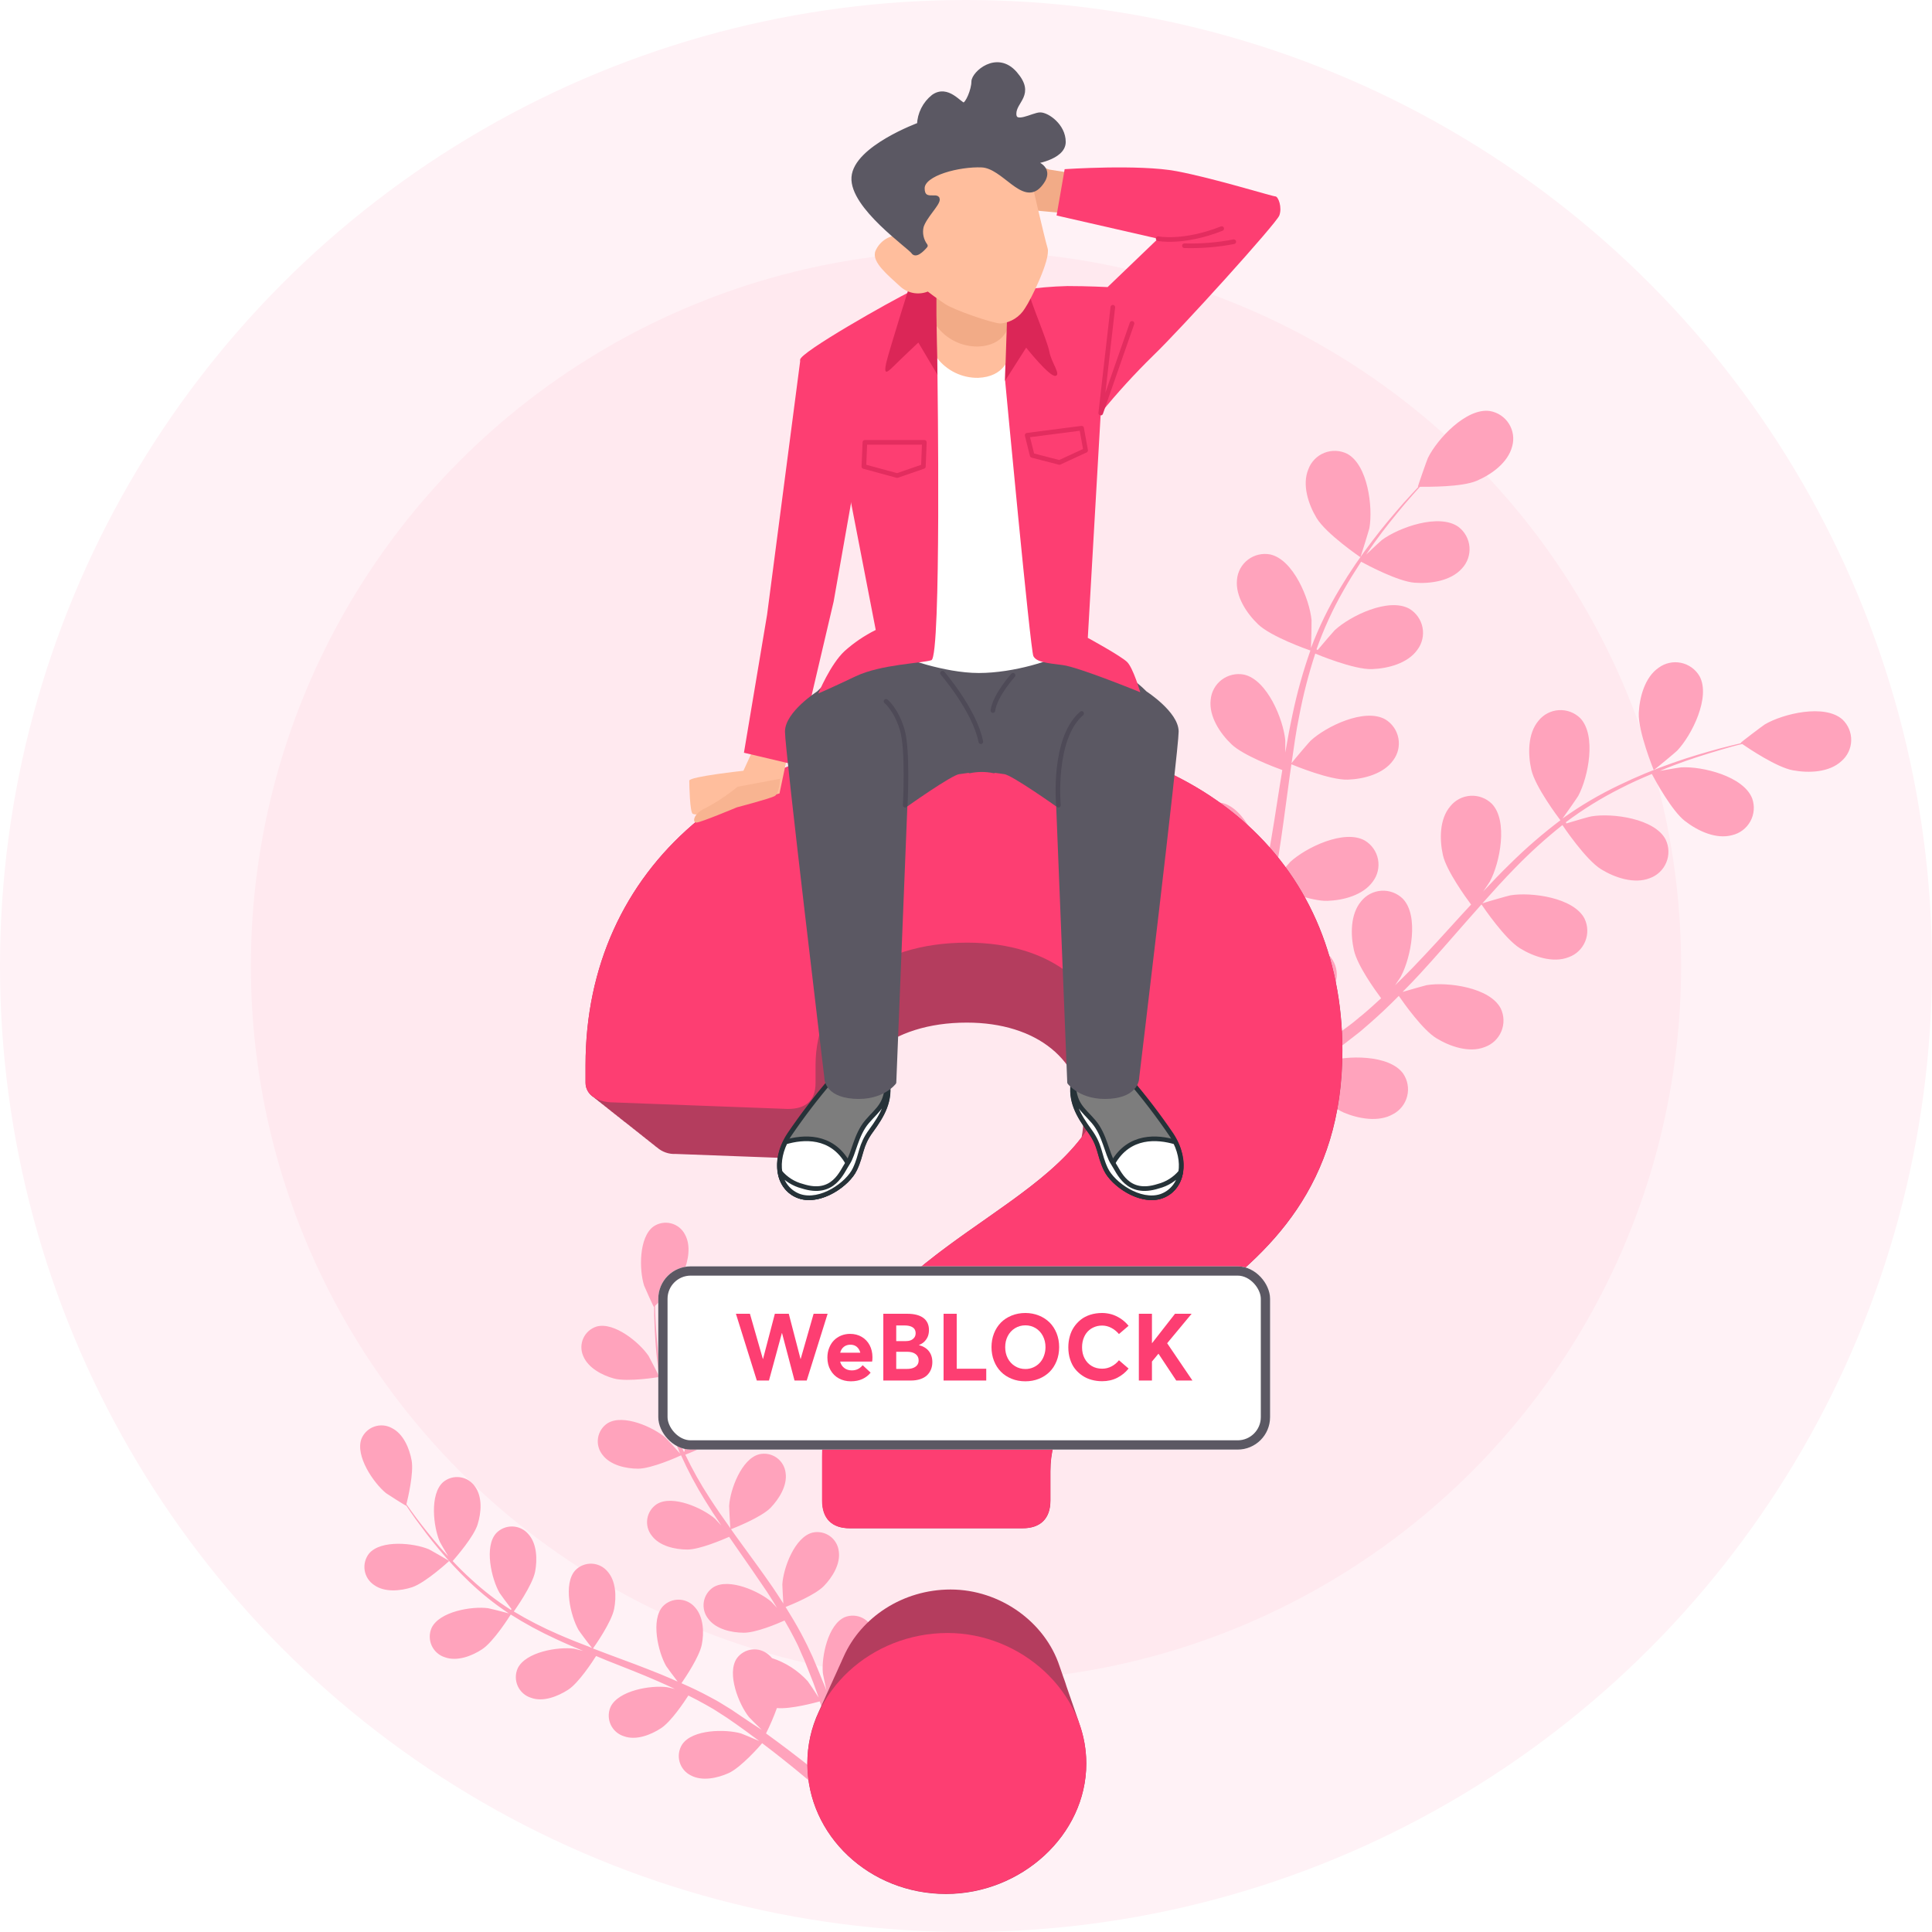 <svg width="417" height="417" viewBox="0 0 417 417" fill="none" xmlns="http://www.w3.org/2000/svg">
<circle cx="208.5" cy="208.5" r="208.5" fill="#FFF2F6"/>
<circle cx="208.5" cy="208.5" r="154.352" fill="#FFE9EF"/>
<path d="M88.953 342.586C91.841 341.624 96.962 336.917 96.962 336.907C96.962 336.897 92.842 334.51 92.563 334.395C89.319 333.028 82.244 332.296 79.674 335.29C79.267 335.799 78.972 336.388 78.806 337.018C78.64 337.648 78.608 338.306 78.711 338.95C78.814 339.593 79.051 340.208 79.406 340.755C79.761 341.301 80.226 341.768 80.771 342.124C83.043 343.742 86.451 343.395 88.953 342.586Z" fill="#FFA3BC"/>
<path d="M142.292 297.208C142.359 297.208 140.174 292.944 140.001 292.684C138.076 289.796 132.55 285.243 128.758 286.321C128.132 286.518 127.555 286.844 127.064 287.278C126.573 287.712 126.178 288.244 125.906 288.841C125.634 289.437 125.49 290.084 125.484 290.739C125.477 291.395 125.609 292.044 125.87 292.646C126.9 295.225 129.932 296.823 132.473 297.526C135.457 298.354 142.282 297.218 142.292 297.208Z" fill="#FFA3BC"/>
<path d="M104.057 355.976C106.54 354.35 109.967 348.911 110.237 348.478C113.344 350.444 116.579 352.2 119.921 353.733C121.846 354.638 123.848 355.495 125.851 356.323C124.888 356.073 124.012 355.871 123.925 355.851C120.431 355.389 113.414 356.554 111.729 360.116C111.465 360.717 111.331 361.368 111.335 362.025C111.34 362.682 111.483 363.331 111.756 363.929C112.029 364.527 112.424 365.06 112.917 365.495C113.41 365.929 113.989 366.254 114.617 366.45C117.235 367.412 120.393 366.151 122.635 364.707C124.878 363.263 127.882 358.652 128.661 357.43L130.972 358.393C134.678 359.865 138.374 361.28 141.965 362.859C143.226 363.398 144.448 363.985 145.681 364.553C144.814 364.342 144.092 364.168 143.977 364.159C140.482 363.697 133.475 364.861 131.78 368.423C131.516 369.024 131.382 369.674 131.387 370.33C131.392 370.987 131.535 371.635 131.808 372.232C132.081 372.829 132.476 373.362 132.969 373.795C133.462 374.229 134.041 374.553 134.668 374.748C137.296 375.71 140.492 374.449 142.687 373.005C144.882 371.561 147.635 367.403 148.578 365.959C149.81 366.584 151.052 367.21 152.226 367.884C153.016 368.356 153.815 368.75 154.585 369.27L156.876 370.743C158.291 371.706 159.764 372.745 161.131 373.746C162.093 374.439 162.979 375.113 163.884 375.787C162.632 375.238 160.158 374.199 159.937 374.141C156.558 373.178 149.444 373.246 147.24 376.509C146.887 377.061 146.654 377.682 146.557 378.33C146.46 378.979 146.501 379.64 146.678 380.272C146.854 380.903 147.161 381.49 147.58 381.995C147.999 382.499 148.519 382.91 149.107 383.199C151.553 384.518 154.883 383.787 157.299 382.689C159.927 381.486 164.038 376.836 164.5 376.249C165.992 377.375 167.436 378.482 168.774 379.551C172.682 382.641 175.936 385.423 178.4 387.598L180.325 385.847C177.745 383.671 174.299 380.841 170.15 377.703C168.639 376.557 167.003 375.354 165.337 374.141C166.226 372.362 167.01 370.534 167.686 368.664C170.641 368.962 176.205 367.432 176.927 367.229C177.553 368.991 178.14 370.714 178.67 372.341C180.19 376.99 181.355 381.005 182.212 384.191L184.368 382.266C183.473 379.291 182.318 375.662 180.884 371.571C180.258 369.78 179.555 367.884 178.804 365.94C179.469 365.564 184.821 362.445 186.505 360.096C188.036 357.959 189.393 354.812 188.565 352.145C188.391 351.515 188.085 350.927 187.67 350.422C187.254 349.917 186.737 349.504 186.152 349.211C185.566 348.918 184.926 348.751 184.273 348.721C183.619 348.691 182.966 348.798 182.356 349.036C178.727 350.586 177.283 357.545 177.601 361.049C177.601 361.261 178.082 363.485 178.39 364.9C178.082 364.101 177.794 363.331 177.428 362.522C176.792 360.905 176.109 359.317 175.387 357.603C175.002 356.785 174.627 355.967 174.232 355.139C173.837 354.311 173.375 353.474 172.942 352.626C171.912 350.701 170.766 348.776 169.563 346.851C170.978 346.292 175.955 344.232 177.803 342.346C179.651 340.459 181.461 337.533 181.038 334.808C180.963 334.158 180.753 333.53 180.419 332.967C180.086 332.403 179.638 331.916 179.104 331.537C178.57 331.159 177.962 330.897 177.32 330.769C176.678 330.641 176.016 330.649 175.377 330.794C171.527 331.757 169.072 338.437 168.86 341.951C168.86 342.163 168.976 344.704 169.072 346.1C168.341 344.964 167.619 343.828 166.849 342.702C164.615 339.458 162.247 336.243 159.908 333.028C159.186 332.065 158.483 331.054 157.781 330.063C158.281 329.87 164.249 327.55 166.319 325.442C168.158 323.517 169.977 320.629 169.563 317.895C169.488 317.244 169.276 316.617 168.941 316.053C168.607 315.489 168.158 315.002 167.623 314.624C167.089 314.245 166.48 313.983 165.837 313.855C165.195 313.727 164.532 313.736 163.893 313.881C160.043 314.844 157.588 321.524 157.376 325.038C157.376 325.307 157.55 328.956 157.646 329.851C156.086 327.666 154.556 325.481 153.131 323.267C151.189 320.289 149.446 317.186 147.914 313.977C148.145 313.891 154.383 311.494 156.5 309.328C158.339 307.403 160.158 304.515 159.744 301.791C159.67 301.14 159.459 300.513 159.126 299.949C158.793 299.385 158.345 298.898 157.811 298.52C157.277 298.141 156.669 297.879 156.027 297.751C155.385 297.623 154.723 297.631 154.084 297.776C150.234 298.739 147.779 305.42 147.567 308.933C147.567 309.164 147.692 311.946 147.789 313.265L147.577 313.323C146.112 310.056 144.946 306.663 144.092 303.186C143.601 301.261 143.235 299.422 142.918 297.622C144.121 297.295 149.656 295.745 151.755 294.003C153.853 292.261 155.913 289.642 155.807 286.86C155.802 286.205 155.659 285.559 155.388 284.962C155.117 284.366 154.724 283.833 154.234 283.399C153.744 282.964 153.168 282.637 152.543 282.439C151.919 282.241 151.26 282.177 150.609 282.249C146.711 282.798 143.505 289.151 142.908 292.626C142.908 292.809 142.754 294.763 142.687 296.188C142.562 295.37 142.408 294.532 142.302 293.743C141.888 290.788 141.686 288.064 141.522 285.647C141.445 284.271 141.407 283.019 141.378 281.855C142.388 280.892 146.451 277.042 147.51 274.606C148.568 272.171 149.194 268.83 147.818 266.405C147.513 265.824 147.089 265.314 146.574 264.908C146.059 264.503 145.464 264.21 144.829 264.049C144.193 263.888 143.531 263.863 142.884 263.975C142.238 264.088 141.623 264.335 141.079 264.701C137.864 266.992 137.951 274.106 139.019 277.465C139.115 277.754 141.07 282.124 141.127 282.076L141.185 282.018C141.185 283.135 141.185 284.338 141.262 285.657C141.368 288.083 141.503 290.826 141.859 293.801C142.206 297.006 142.74 300.188 143.457 303.331C144.243 306.859 145.344 310.31 146.749 313.64L146.807 313.756C146.056 312.88 143.871 310.502 143.678 310.339C141.021 308.028 134.524 305.131 131.164 307.172C130.613 307.525 130.142 307.991 129.783 308.539C129.423 309.087 129.184 309.704 129.079 310.351C128.975 310.998 129.008 311.659 129.176 312.293C129.345 312.926 129.645 313.516 130.057 314.025C131.732 316.249 135.072 316.99 137.71 317C140.675 317 146.528 314.353 146.999 314.112C148.507 317.468 150.237 320.719 152.178 323.844C153.295 325.664 154.479 327.473 155.692 329.264C155.018 328.532 154.411 327.878 154.315 327.791C151.658 325.49 145.161 322.583 141.801 324.624C141.25 324.977 140.779 325.443 140.419 325.991C140.06 326.539 139.82 327.157 139.716 327.803C139.612 328.45 139.645 329.112 139.813 329.745C139.982 330.378 140.282 330.968 140.694 331.478C142.36 333.711 145.709 334.443 148.347 334.452C150.985 334.462 156.048 332.296 157.376 331.709C157.848 332.392 158.339 333.085 158.791 333.769C161.063 337.032 163.345 340.295 165.53 343.549C166.29 344.704 166.993 345.859 167.696 347.014C167.099 346.36 166.589 345.821 166.502 345.744C163.845 343.433 157.347 340.536 153.988 342.577C153.437 342.931 152.967 343.398 152.609 343.946C152.25 344.494 152.012 345.112 151.908 345.759C151.805 346.405 151.839 347.067 152.008 347.699C152.177 348.332 152.478 348.922 152.891 349.431C154.556 351.654 157.906 352.395 160.534 352.405C163.162 352.415 167.753 350.48 169.332 349.768C170.025 350.971 170.718 352.174 171.325 353.377C171.729 354.205 172.172 354.975 172.518 355.832C172.865 356.689 173.26 357.507 173.616 358.325C174.261 359.942 174.925 361.598 175.541 363.186C175.955 364.284 176.33 365.343 176.706 366.402C175.974 365.246 174.473 363.023 174.328 362.85C172.23 360.56 169.578 358.849 166.627 357.882C166.408 357.615 166.163 357.37 165.896 357.151C165.403 356.72 164.825 356.397 164.2 356.204C163.574 356.011 162.915 355.951 162.265 356.029C161.615 356.108 160.989 356.321 160.427 356.657C159.865 356.993 159.38 357.443 159.003 357.979C156.828 361.271 159.465 367.874 161.67 370.627C161.795 370.791 163.402 372.389 164.432 373.381L162.257 371.966C160.842 371.003 159.369 370.04 157.848 368.991L155.528 367.566C154.758 367.075 153.892 366.652 153.064 366.19C151.139 365.15 149.127 364.188 147.086 363.302C147.952 362.06 150.936 357.603 151.466 355.004C151.995 352.405 151.87 348.997 150.012 346.928C149.59 346.427 149.068 346.021 148.478 345.735C147.889 345.45 147.246 345.291 146.591 345.27C145.937 345.249 145.285 345.367 144.679 345.614C144.073 345.861 143.525 346.234 143.072 346.706C140.425 349.594 142.032 356.554 143.784 359.605C143.9 359.798 145.401 361.839 146.258 362.946C145.026 362.407 143.794 361.858 142.533 361.348C138.875 359.875 135.13 358.46 131.405 357.103C130.259 356.679 129.123 356.236 127.988 355.803C128.305 355.37 132.002 350.143 132.56 347.236C133.061 344.656 132.974 341.229 131.106 339.159C130.684 338.659 130.162 338.252 129.572 337.967C128.983 337.681 128.34 337.523 127.686 337.502C127.031 337.481 126.379 337.598 125.773 337.846C125.167 338.093 124.619 338.465 124.166 338.938C121.519 341.826 123.126 348.786 124.888 351.837C125.013 352.068 127.189 355.004 127.776 355.688C125.273 354.725 122.789 353.762 120.373 352.694C117.112 351.282 113.947 349.654 110.901 347.823C111.045 347.621 114.934 342.182 115.502 339.208C115.993 336.628 115.907 333.201 114.049 331.131C113.627 330.63 113.104 330.224 112.515 329.939C111.925 329.653 111.282 329.495 110.628 329.474C109.973 329.453 109.322 329.57 108.715 329.817C108.109 330.065 107.561 330.437 107.108 330.91C104.461 333.798 106.069 340.757 107.821 343.809C107.936 344.011 109.592 346.254 110.41 347.303L110.256 347.467C107.237 345.546 104.395 343.358 101.766 340.931C100.293 339.612 98.965 338.274 97.704 336.936C98.531 335.973 102.266 331.67 103.085 329.042C103.903 326.414 104.143 323.113 102.526 320.86C102.159 320.317 101.682 319.858 101.126 319.511C100.57 319.164 99.948 318.938 99.299 318.848C98.65 318.757 97.99 318.804 97.36 318.984C96.73 319.165 96.145 319.476 95.644 319.897C92.698 322.516 93.535 329.581 94.941 332.806C95.018 332.979 96 334.674 96.731 335.896C96.173 335.29 95.586 334.674 95.056 334.077C93.131 331.844 91.408 329.678 89.945 327.743C89.117 326.636 88.395 325.625 87.721 324.672C88.058 323.324 89.329 317.886 88.847 315.238C88.366 312.591 87.057 309.463 84.573 308.23C84 307.915 83.367 307.724 82.715 307.67C82.063 307.616 81.407 307.699 80.789 307.915C80.172 308.132 79.607 308.475 79.131 308.924C78.655 309.373 78.279 309.918 78.028 310.521C76.612 314.199 80.607 320.08 83.341 322.294C83.582 322.487 87.625 325.047 87.644 324.98C87.646 324.951 87.646 324.922 87.644 324.893C88.27 325.856 88.953 326.819 89.714 327.897C91.138 329.822 92.775 332.075 94.71 334.356C96.77 336.839 98.972 339.201 101.304 341.431C103.908 343.921 106.726 346.175 109.727 348.17L109.842 348.237C108.735 347.919 105.597 347.14 105.347 347.111C101.852 346.649 94.845 347.813 93.15 351.375C92.886 351.977 92.752 352.627 92.757 353.284C92.762 353.942 92.905 354.59 93.177 355.188C93.45 355.786 93.846 356.32 94.339 356.754C94.832 357.188 95.411 357.514 96.038 357.709C98.666 358.652 101.862 357.43 104.057 355.976Z" fill="#FFA3BC"/>
<path d="M284.153 111.779C286.213 115.225 293.635 120.279 293.645 120.279C293.655 120.279 295.493 114.378 295.57 113.983C296.359 109.488 295.243 100.324 290.757 97.936C289.995 97.56 289.162 97.349 288.312 97.316C287.463 97.283 286.616 97.43 285.827 97.746C285.038 98.061 284.324 98.54 283.733 99.15C283.141 99.76 282.684 100.488 282.392 101.286C280.996 104.636 282.401 108.852 284.153 111.779Z" fill="#FFA3BC"/>
<path d="M356.937 166.205C356.937 166.292 361.75 162.297 362.01 162.008C365.158 158.687 369.278 150.457 366.823 145.942C366.395 145.208 365.817 144.572 365.126 144.076C364.436 143.58 363.648 143.235 362.816 143.063C361.983 142.891 361.123 142.897 360.293 143.08C359.463 143.262 358.68 143.618 357.996 144.123C355.022 146.173 353.876 150.466 353.712 153.874C353.53 157.879 356.937 166.196 356.937 166.205Z" fill="#FFA3BC"/>
<path d="M271.553 134.756C274.335 137.423 282.209 140.195 282.835 140.407C281.246 144.908 279.96 149.51 278.984 154.182C278.397 156.897 277.887 159.659 277.415 162.432C277.415 161.132 277.415 159.967 277.415 159.804C276.992 155.26 273.497 146.712 268.501 145.605C267.666 145.443 266.806 145.458 265.978 145.65C265.149 145.842 264.37 146.206 263.692 146.719C263.013 147.232 262.451 147.883 262.04 148.628C261.63 149.373 261.381 150.196 261.31 151.044C260.887 154.635 263.37 158.331 265.835 160.67C268.299 163.009 274.999 165.57 276.77 166.205C276.597 167.264 276.414 168.333 276.25 169.391C275.451 174.503 274.681 179.605 273.767 184.591C273.449 186.343 273.064 188.066 272.689 189.789C272.689 188.634 272.689 187.662 272.689 187.518C272.265 182.964 268.771 174.426 263.775 173.309C262.94 173.148 262.08 173.165 261.252 173.358C260.424 173.551 259.646 173.917 258.968 174.431C258.291 174.945 257.729 175.596 257.32 176.341C256.911 177.087 256.663 177.91 256.594 178.758C256.17 182.339 258.644 186.035 261.108 188.384C263.573 190.733 269.628 193.024 271.697 193.794C271.264 195.546 270.831 197.298 270.33 198.973C269.955 200.109 269.685 201.225 269.252 202.352L268.039 205.673C267.202 207.752 266.345 209.908 265.469 211.93C264.872 213.325 264.275 214.654 263.679 215.992C264.015 214.25 264.641 210.823 264.641 210.534C264.911 205.971 262.716 196.999 257.98 195.132C257.179 194.845 256.326 194.73 255.477 194.794C254.629 194.859 253.803 195.102 253.055 195.507C252.306 195.912 251.652 196.47 251.134 197.146C250.616 197.821 250.246 198.597 250.048 199.425C249.085 202.9 251.01 206.934 253.051 209.639C255.342 212.623 262.398 216.435 263.284 216.906C262.321 219.111 261.301 221.257 260.338 223.26C257.547 229.103 254.967 234.012 252.926 237.776L255.708 239.759C257.73 235.909 260.309 230.701 263.082 224.54C264.102 222.297 265.151 219.881 266.201 217.388C268.705 218.006 271.244 218.473 273.805 218.784C274.287 222.634 277.819 229.218 278.281 230.065C276.231 231.365 274.229 232.607 272.313 233.743C266.874 237.016 262.09 239.653 258.346 241.646L261.378 243.812C264.891 241.829 269.146 239.326 273.892 236.332C275.981 235.023 278.185 233.579 280.428 232.077C281.092 232.809 286.579 238.681 290.054 240.144C293.202 241.463 297.572 242.281 300.701 240.462C301.451 240.062 302.109 239.508 302.631 238.837C303.153 238.166 303.528 237.392 303.73 236.566C303.933 235.741 303.959 234.881 303.807 234.045C303.655 233.208 303.328 232.413 302.848 231.712C299.844 227.563 290.622 227.746 286.271 229.161C286.021 229.247 283.335 230.46 281.66 231.259C282.575 230.643 283.47 230.046 284.404 229.401C286.262 228.131 288.081 226.812 290.035 225.406L292.827 223.24C293.789 222.528 294.685 221.671 295.628 220.882C297.775 219.015 299.863 217.032 301.914 214.952C303.03 216.569 307.073 222.278 309.99 224.068C312.907 225.859 317.104 227.322 320.463 225.994C321.266 225.712 322 225.264 322.618 224.68C323.236 224.095 323.724 223.387 324.05 222.602C324.376 221.816 324.533 220.971 324.51 220.12C324.488 219.27 324.286 218.434 323.919 217.667C321.58 213.114 312.426 211.891 307.921 212.632C307.641 212.681 304.465 213.595 302.732 214.096C303.955 212.854 305.187 211.612 306.38 210.303C309.846 206.549 313.234 202.602 316.623 198.751C317.662 197.558 318.721 196.383 319.761 195.209C320.155 195.787 324.805 202.669 328.078 204.681C330.966 206.462 335.192 207.935 338.561 206.606C339.362 206.324 340.096 205.875 340.712 205.29C341.329 204.705 341.816 203.997 342.141 203.212C342.466 202.426 342.622 201.581 342.599 200.731C342.576 199.882 342.374 199.046 342.007 198.28C339.668 193.727 330.513 192.504 326.008 193.245C325.671 193.293 321.099 194.593 319.953 194.978C322.264 192.379 324.583 189.809 326.98 187.364C330.194 184.052 333.618 180.953 337.232 178.084C337.415 178.353 342.238 185.563 345.588 187.624C348.476 189.404 352.702 190.868 356.071 189.549C356.872 189.266 357.606 188.818 358.222 188.233C358.839 187.648 359.326 186.94 359.651 186.154C359.976 185.369 360.132 184.524 360.109 183.674C360.086 182.824 359.884 181.989 359.517 181.222C357.178 176.669 348.023 175.446 343.518 176.197C343.22 176.197 339.745 177.227 338.099 177.728L337.964 177.468C341.682 174.68 345.642 172.228 349.795 170.142C352.066 168.968 354.3 167.976 356.533 167.052C357.293 168.487 360.845 175.004 363.656 177.189C366.467 179.374 370.395 181.203 373.86 180.259C374.688 180.067 375.465 179.702 376.142 179.188C376.82 178.675 377.381 178.025 377.791 177.281C378.2 176.536 378.448 175.714 378.519 174.867C378.59 174.02 378.482 173.168 378.201 172.366C376.372 167.553 367.42 165.358 362.857 165.628C362.607 165.628 360.095 166.061 358.275 166.378C359.238 165.984 360.297 165.551 361.259 165.185C364.879 163.808 368.267 162.769 371.29 161.873C373.003 161.373 374.572 160.911 376.036 160.584C377.518 161.604 383.534 165.637 386.981 166.263C390.427 166.889 394.787 166.735 397.444 164.29C398.09 163.737 398.612 163.054 398.977 162.286C399.342 161.518 399.54 160.682 399.56 159.832C399.58 158.982 399.421 158.137 399.093 157.353C398.765 156.568 398.275 155.862 397.656 155.279C393.806 151.881 384.863 154.038 380.926 156.348C380.579 156.55 375.622 160.295 375.699 160.352L375.785 160.41C374.37 160.738 372.849 161.113 371.194 161.546C368.161 162.384 364.725 163.356 361.067 164.655C357.108 166.035 353.231 167.642 349.458 169.468C345.223 171.482 341.173 173.866 337.357 176.592L337.232 176.698C338.118 175.494 340.505 172.048 340.659 171.76C342.816 167.726 344.616 158.678 341.064 154.991C340.455 154.397 339.728 153.938 338.931 153.643C338.134 153.349 337.283 153.224 336.435 153.279C335.587 153.333 334.759 153.565 334.006 153.959C333.253 154.354 332.591 154.902 332.063 155.568C329.733 158.331 329.762 162.778 330.513 166.109C331.36 169.863 336.395 176.515 336.799 177.044C332.989 179.919 329.374 183.045 325.979 186.401C323.987 188.326 322.052 190.367 320.127 192.417C320.868 191.349 321.513 190.386 321.59 190.242C323.746 186.218 325.546 177.16 321.994 173.483C321.388 172.887 320.662 172.425 319.865 172.129C319.068 171.832 318.218 171.707 317.37 171.762C316.521 171.816 315.694 172.049 314.941 172.445C314.189 172.841 313.528 173.392 313.003 174.06C310.664 176.813 310.693 181.261 311.444 184.591C312.195 187.922 316.392 193.736 317.518 195.238L315.323 197.616C311.838 201.466 308.383 205.268 304.869 208.917C303.637 210.207 302.366 211.429 301.105 212.661C301.76 211.699 302.308 210.909 302.376 210.736C304.532 206.712 306.332 197.654 302.78 193.977C302.173 193.382 301.447 192.921 300.65 192.624C299.853 192.328 299.002 192.202 298.153 192.256C297.305 192.309 296.477 192.541 295.723 192.935C294.97 193.329 294.307 193.878 293.78 194.545C291.45 197.307 291.479 201.755 292.23 205.085C292.981 208.416 296.764 213.662 298.102 215.462C296.773 216.675 295.445 217.898 294.097 219.024C293.135 219.765 292.316 220.545 291.335 221.248L288.495 223.346C286.647 224.627 284.741 225.945 282.902 227.149C281.622 227.986 280.399 228.766 279.157 229.555C280.409 228.285 282.796 225.753 283.008 225.522C285.297 222.215 286.702 218.378 287.089 214.375C287.361 214.019 287.6 213.639 287.802 213.239C288.205 212.49 288.447 211.665 288.511 210.817C288.575 209.969 288.459 209.117 288.173 208.316C287.886 207.515 287.434 206.784 286.846 206.169C286.258 205.555 285.547 205.071 284.76 204.749C279.947 202.948 272.371 208.185 269.531 211.766C269.358 211.978 267.799 214.471 266.836 216.059C267.259 215.039 267.683 214.057 268.107 212.998C268.954 210.919 269.743 208.82 270.59 206.558C270.966 205.451 271.351 204.335 271.726 203.208C272.101 202.082 272.409 200.879 272.766 199.704C273.526 196.951 274.161 194.14 274.739 191.281C276.558 192.023 283.075 194.554 286.502 194.439C289.929 194.323 294.203 193.226 296.311 190.271C296.824 189.592 297.188 188.814 297.379 187.985C297.571 187.157 297.586 186.298 297.424 185.463C297.261 184.628 296.925 183.838 296.436 183.142C295.948 182.446 295.318 181.861 294.588 181.424C290.131 178.912 281.824 182.945 278.474 186.045C278.262 186.247 276.106 188.74 274.951 190.136C275.278 188.422 275.625 186.709 275.913 184.957C276.722 179.903 277.386 174.773 278.079 169.651C278.281 168.082 278.512 166.523 278.734 164.963C279.379 165.233 287.061 168.41 290.901 168.275C294.309 168.159 298.602 167.062 300.701 164.107C301.214 163.429 301.578 162.651 301.771 161.823C301.963 160.995 301.979 160.136 301.817 159.301C301.656 158.467 301.32 157.676 300.833 156.979C300.345 156.283 299.716 155.697 298.987 155.26C294.521 152.757 286.213 156.781 282.864 159.89C282.613 160.121 279.514 163.741 278.772 164.704C279.263 161.267 279.735 157.84 280.428 154.48C281.292 149.941 282.446 145.462 283.884 141.071C284.182 141.196 292.182 144.556 296.119 144.421C299.526 144.296 303.82 143.208 305.918 140.253C306.431 139.574 306.796 138.796 306.988 137.967C307.181 137.138 307.197 136.278 307.035 135.443C306.874 134.608 306.538 133.816 306.05 133.119C305.563 132.422 304.934 131.835 304.205 131.397C299.738 128.894 291.44 132.918 288.081 136.027C287.86 136.229 285.501 138.973 284.404 140.301L284.153 140.157C285.698 135.783 287.631 131.556 289.929 127.527C291.181 125.294 292.49 123.224 293.78 121.241C295.204 122.021 301.76 125.496 305.331 125.775C308.739 126.025 313.138 125.409 315.535 122.704C316.119 122.086 316.566 121.352 316.847 120.55C317.128 119.748 317.238 118.896 317.168 118.048C317.098 117.201 316.85 116.378 316.441 115.633C316.032 114.888 315.471 114.237 314.794 113.723C310.635 110.739 301.943 113.829 298.265 116.553C298.073 116.698 296.205 118.421 294.867 119.701C295.474 118.815 296.09 117.891 296.696 117.054C298.949 113.916 301.211 111.172 303.223 108.756C304.388 107.399 305.466 106.186 306.477 105.069C308.277 105.069 315.525 105.146 318.74 103.77C321.956 102.393 325.479 99.852 326.384 96.348C326.618 95.529 326.676 94.67 326.555 93.827C326.435 92.984 326.138 92.176 325.683 91.455C325.229 90.735 324.628 90.118 323.919 89.646C323.211 89.174 322.41 88.856 321.57 88.714C316.507 87.983 310.212 94.74 308.2 98.841C308.026 99.197 305.957 105.06 306.043 105.06H306.159C305.196 106.118 304.089 107.264 302.953 108.544C300.884 110.912 298.554 113.617 296.215 116.717C293.664 120.04 291.308 123.508 289.159 127.104C286.739 131.12 284.681 135.343 283.008 139.724L282.95 139.887C283.037 138.385 283.114 134.198 283.085 133.871C282.661 129.318 279.167 120.779 274.171 119.672C273.337 119.511 272.478 119.527 271.65 119.72C270.823 119.913 270.045 120.278 269.368 120.791C268.691 121.304 268.129 121.953 267.719 122.698C267.309 123.442 267.061 124.264 266.99 125.111C266.615 128.702 269.088 132.398 271.553 134.756Z" fill="#FFA3BC"/>
<path d="M232.721 371.282C232.653 371.08 232.586 370.878 232.509 370.676C232.432 370.473 232.374 370.262 232.297 370.06C232.22 369.857 232.162 369.655 232.085 369.453C232.008 369.251 231.951 369.039 231.874 368.837C231.797 368.635 231.739 368.433 231.662 368.231C231.585 368.028 231.527 367.817 231.45 367.614L231.238 367.008C231.171 366.796 231.094 366.594 231.027 366.392L230.815 365.785C230.747 365.574 230.67 365.372 230.603 365.169L230.391 364.563C230.324 364.351 230.247 364.149 230.179 363.947L229.977 363.302C229.91 363.09 229.833 362.888 229.766 362.686L229.544 362.079C229.477 361.868 229.409 361.665 229.332 361.463C229.255 361.261 229.198 361.059 229.121 360.857C229.044 360.655 228.986 360.443 228.909 360.241C228.832 360.039 228.774 359.837 228.697 359.634C225.559 350.085 215.856 343.077 205.18 343.077C194.832 343.077 185.832 349.103 182.077 357.594C181.981 357.786 181.894 357.988 181.808 358.181L181.548 358.778C181.452 358.97 181.365 359.163 181.278 359.365C181.192 359.567 181.095 359.759 181.009 359.952L180.749 360.539C180.653 360.741 180.566 360.934 180.479 361.136C180.393 361.338 180.296 361.521 180.21 361.723C180.123 361.925 180.027 362.108 179.94 362.31L179.68 362.898C179.584 363.09 179.498 363.292 179.411 363.485C179.324 363.677 179.228 363.879 179.141 364.072L178.881 364.669C178.785 364.861 178.699 365.054 178.612 365.256C178.525 365.458 178.429 365.651 178.342 365.843L178.082 366.43C177.986 366.633 177.9 366.825 177.813 367.027C177.726 367.229 177.63 367.412 177.543 367.614L177.283 368.202C177.187 368.394 177.101 368.596 177.014 368.789C176.927 368.981 176.831 369.184 176.744 369.386C175.093 372.903 174.244 376.743 174.261 380.629C174.261 396.127 187.641 408.795 204.189 408.795C220.38 408.795 234.463 396.127 234.463 380.629C234.46 377.674 233.942 374.743 232.933 371.966C232.865 371.686 232.798 371.484 232.721 371.282Z" fill="#B43D5E"/>
<path d="M209.82 158.071C160.178 158.071 126.38 187.286 126.38 229.892V233.742C126.389 234.379 126.562 235.002 126.883 235.551C127.203 236.101 127.66 236.559 128.209 236.88C128.417 237.08 128.642 237.261 128.883 237.419C129.092 237.622 129.321 237.803 129.566 237.959C129.775 238.161 130.004 238.342 130.25 238.498C130.457 238.703 130.686 238.883 130.933 239.037C131.139 239.239 131.364 239.42 131.607 239.576C131.816 239.782 132.045 239.966 132.291 240.124C132.502 240.324 132.73 240.505 132.974 240.664C133.183 240.866 133.412 241.046 133.658 241.203C133.863 241.405 134.089 241.585 134.331 241.742C134.557 241.96 134.806 242.153 135.073 242.319C135.269 242.498 135.478 242.662 135.698 242.81C135.909 243.01 136.138 243.191 136.382 243.349C136.589 243.549 136.815 243.73 137.056 243.888C137.267 244.088 137.495 244.269 137.739 244.427C137.948 244.63 138.177 244.81 138.422 244.966C138.628 245.169 138.854 245.349 139.096 245.505C139.305 245.708 139.534 245.888 139.78 246.045C139.986 246.247 140.211 246.427 140.454 246.584C140.665 246.784 140.893 246.964 141.137 247.123C141.343 247.325 141.569 247.505 141.811 247.662C142.923 248.64 144.374 249.145 145.854 249.067L176.812 250.222C179.998 250.222 181.731 248.778 181.731 245.592V242.415C181.731 229.68 192.146 220.718 208.684 220.718C223.73 220.718 233.857 228.814 233.857 241.26C233.857 242.679 233.722 244.094 233.452 245.486C217.916 265.855 177.476 274.837 177.476 314.371V323.882C177.476 327.733 179.584 329.86 183.463 329.86H220.736C224.587 329.86 226.724 327.752 226.724 323.882V317.538C226.724 285.502 289.746 285.146 289.746 226.706C289.746 185.525 258.403 158.071 209.82 158.071Z" fill="#B43D5E"/>
<path d="M177.427 323.902V314.391C177.427 265.451 239.391 263.372 239.391 228.487C239.391 213.345 227.069 203.459 208.76 203.459C188.69 203.459 176.031 214.375 176.031 229.863V233.714C176.031 237.564 173.913 239.355 170.044 239.355L132.367 237.94C128.853 237.94 126.389 236.178 126.389 233.714V229.863C126.389 187.258 160.186 158.042 209.829 158.042C258.412 158.042 289.726 185.496 289.726 226.696C289.726 285.137 226.703 285.493 226.703 317.529V323.873C226.703 327.723 224.586 329.851 220.716 329.851H183.414C179.535 329.88 177.427 327.771 177.427 323.902ZM174.26 380.629C174.26 365.14 187.987 352.463 204.534 352.463C220.379 352.463 234.462 365.14 234.462 380.629C234.462 396.117 220.35 408.747 204.188 408.747C187.621 408.747 174.26 396.079 174.26 380.629Z" fill="#FD3E72"/>
<path d="M162.469 161.97L160.457 166.36C160.457 166.36 148.771 167.621 148.771 168.497C148.771 169.373 148.896 175.408 149.531 175.658C150.014 175.846 150.55 175.846 151.033 175.658L168.244 171.259L169.881 163.472L162.469 161.97Z" fill="#FFBE9D"/>
<path d="M159.196 169.815C157.058 171.566 154.753 173.101 152.313 174.397C149.531 175.649 149.425 177.545 150.311 177.545C151.196 177.545 159.051 174.253 159.051 174.253C159.051 174.253 166.184 172.386 167.214 171.818C168.244 171.25 168.36 168.092 168.36 168.092" fill="#F8B491"/>
<path d="M172.749 77.625L165.568 132.668L160.572 162.47L171.662 165.089L179.931 129.838L183.848 107.649L172.749 77.625Z" fill="#FD3E72"/>
<path d="M230.699 37.773L226.319 37.08L217.347 33.681L217.02 44.338L230.93 45.618L230.699 37.773Z" fill="#F2AB87" stroke="#F2AB87" stroke-linecap="round" stroke-linejoin="round"/>
<path d="M179.498 232.963C176.233 236.77 173.183 240.755 170.362 244.9C166.656 250.56 167.965 256.644 172.538 258.174C177.11 259.705 182.973 255.556 184.503 252.293C186.034 249.03 185.591 247.297 187.978 244.034C190.366 240.77 192.329 237.507 191.463 233.156C190.597 228.805 181.846 229.922 179.498 232.963Z" fill="#7D7D7D" stroke="#263238" stroke-linecap="round" stroke-linejoin="round"/>
<path d="M184.06 253.111C183.752 252.456 183.396 251.763 182.973 251.022C179.478 244.871 173.346 245.362 169.496 246.508C166.964 251.677 168.408 256.817 172.557 258.203C176.706 259.59 182.058 256.201 184.06 253.111Z" fill="white" stroke="#263238" stroke-linecap="round" stroke-linejoin="round"/>
<path d="M182.972 251.022C181.673 252.947 179.931 258.203 173.183 256.027C171.301 255.544 169.618 254.484 168.37 252.995C168.515 254.169 168.987 255.279 169.73 256.199C170.473 257.119 171.459 257.813 172.576 258.203C177.139 259.724 183.011 255.585 184.542 252.321C186.072 249.058 185.629 247.325 188.017 244.062C190.404 240.799 192.368 237.535 191.501 233.184C191.501 238.402 189.576 239.268 187.15 242.098C184.724 244.928 184.282 249.058 182.972 251.022Z" fill="white" stroke="#263238" stroke-linecap="round" stroke-linejoin="round"/>
<path d="M243.695 232.963C246.959 236.77 250.009 240.755 252.83 244.9C256.536 250.56 255.227 256.644 250.654 258.174C246.082 259.705 240.22 255.556 238.689 252.293C237.158 249.03 237.601 247.297 235.214 244.034C232.827 240.77 230.863 237.507 231.729 233.156C232.596 228.805 241.307 229.922 243.695 232.963Z" fill="#7D7D7D" stroke="#263238" stroke-linecap="round" stroke-linejoin="round"/>
<path d="M239.142 253.111C239.44 252.456 239.796 251.763 240.22 251.022C243.714 244.871 249.846 245.362 253.696 246.508C256.228 251.677 254.784 256.817 250.635 258.203C246.486 259.59 241.134 256.201 239.142 253.111Z" fill="white" stroke="#263238" stroke-linecap="round" stroke-linejoin="round"/>
<path d="M240.22 251.022C241.519 252.947 243.261 258.203 250.009 256.027C251.891 255.544 253.574 254.484 254.822 252.995C254.677 254.169 254.205 255.279 253.462 256.199C252.719 257.119 251.733 257.813 250.616 258.203C246.053 259.724 240.181 255.585 238.65 252.321C237.12 249.058 237.563 247.325 235.175 244.062C232.788 240.799 230.824 237.535 231.691 233.184C231.691 238.402 233.616 239.268 236.042 242.098C238.468 244.928 238.91 249.058 240.22 251.022Z" fill="white" stroke="#263238" stroke-linecap="round" stroke-linejoin="round"/>
<path d="M253.898 157.908C253.898 153.99 247.16 149.639 247.16 149.639C237.004 139.31 218.676 140.677 211.909 141.601C205.171 140.638 186.823 139.31 176.667 149.639C176.667 149.639 169.929 153.99 169.929 157.908C169.929 161.826 178.419 232.53 178.419 232.53C178.419 232.53 178.198 236.226 184.291 236.66C190.385 237.093 192.955 233.618 192.955 233.618L195.352 173.791C195.352 173.791 205.142 166.822 206.903 166.61C207.539 166.523 208.367 166.388 209.291 166.273V166.388C211.014 166.029 212.794 166.029 214.518 166.388V166.273C215.48 166.388 216.26 166.523 216.905 166.61C218.647 166.822 228.456 173.791 228.456 173.791L230.853 233.618C230.853 233.618 233.462 237.093 239.517 236.66C245.572 236.226 245.389 232.53 245.389 232.53C245.389 232.53 253.898 161.826 253.898 157.908Z" fill="#5B5863" stroke="#5B5863" stroke-linecap="round" stroke-linejoin="round"/>
<path d="M228.447 173.791C228.447 173.791 227.138 159.429 233.453 153.99" stroke="#4E4A57" stroke-linecap="round" stroke-linejoin="round"/>
<path d="M195.381 173.791C195.381 173.791 196.035 161.826 194.726 157.475C193.417 153.124 191.241 151.381 191.241 151.381" stroke="#4E4A57" stroke-linecap="round" stroke-linejoin="round"/>
<path d="M203.428 145.288C203.428 145.288 210.388 153.335 211.697 160.083" stroke="#4E4A57" stroke-linecap="round" stroke-linejoin="round"/>
<path d="M218.657 145.75C218.657 145.75 214.739 150.101 214.306 153.364" stroke="#4E4A57" stroke-linecap="round" stroke-linejoin="round"/>
<path d="M208.867 61.097C208.867 61.097 202.562 60.221 200.386 62.397C198.211 64.572 190.808 72.591 190.808 72.591L194.726 141.774C194.726 141.774 203.65 145.259 211.264 145.259C218.878 145.259 227.58 142.429 229.554 140.908C231.527 139.387 229.775 65.198 229.775 65.198C229.775 65.198 213.613 60.443 208.867 61.097Z" fill="white"/>
<path d="M220.399 62.618C223.711 62.115 227.052 61.822 230.401 61.742C234.752 61.742 239.064 61.963 239.064 61.963L249.942 51.519L228.052 46.513L229.794 36.512C229.794 36.512 245.889 35.424 253.937 36.945C261.984 38.466 274.604 42.384 275.259 42.384C275.913 42.384 276.78 44.781 276.125 46.513C275.471 48.246 255.005 70.887 248.893 76.759C244.894 80.677 241.118 84.817 237.582 89.157L234.79 137.673C234.79 137.673 241.972 141.591 243.281 142.891C244.59 144.19 246.111 149.417 246.111 149.417C246.111 149.417 232.836 143.979 229.352 143.545C225.867 143.112 223.701 142.891 223.046 141.62C222.392 140.35 216.953 82.227 216.953 82.227L217.174 63.735C217.174 63.735 217.136 62.618 220.399 62.618Z" fill="#FD3E72"/>
<path d="M233.452 92.421L221.699 93.942L222.786 98.293L228.668 99.814L234.319 97.205L233.452 92.421Z" stroke="#E32D5F" stroke-linecap="round" stroke-linejoin="round"/>
<path d="M240.191 66.314L237.582 89.157L244.33 69.799" stroke="#E32D5F" stroke-linecap="round" stroke-linejoin="round"/>
<path d="M249.98 51.519C249.98 51.519 255.419 52.607 263.688 49.343" stroke="#E32D5F" stroke-linecap="round" stroke-linejoin="round"/>
<path d="M255.641 53.04C259.214 53.139 262.787 52.849 266.297 52.174" stroke="#E32D5F" stroke-linecap="round" stroke-linejoin="round"/>
<path d="M201.532 61.038L202.62 76.922C203.611 78.226 204.895 79.279 206.368 79.996C207.841 80.713 209.462 81.075 211.1 81.051C216.539 80.839 217.194 76.922 217.194 76.922V63.868L201.532 61.038Z" fill="#FFBE9D" stroke="#FFBE9D" stroke-linecap="round" stroke-linejoin="round"/>
<path d="M201.532 61.038L202.62 70.165C203.611 71.47 204.895 72.523 206.368 73.24C207.841 73.957 209.462 74.319 211.1 74.295C216.539 74.083 217.194 70.165 217.194 70.165V63.868L201.532 61.038Z" fill="#F2AB87" stroke="#F2AB87" stroke-linecap="round" stroke-linejoin="round"/>
<path d="M217.348 69.144L216.915 82.217L221.487 75.036C221.487 75.036 226.493 81.341 227.792 81.129C229.092 80.917 226.926 78.299 226.493 75.912C226.059 73.524 222.353 65.025 221.92 62.637C221.487 60.25 217.348 59.807 217.107 60.895C216.986 61.834 216.986 62.785 217.107 63.725L217.348 69.144Z" fill="#DB2657"/>
<path d="M202.34 80.888C202.34 80.888 203.207 141.803 201.031 142.496C198.856 143.189 190.154 143.372 184.667 145.981C179.18 148.59 176.619 149.677 176.619 149.677C176.619 149.677 179.228 143.372 182.279 140.542C184.308 138.719 186.575 137.181 189.018 135.97L183.367 106.821C183.367 106.821 172.923 79.185 172.701 77.664C172.48 76.143 192.503 64.832 196.632 62.868C200.762 60.904 201.859 62.656 201.859 62.656L202.34 80.888Z" fill="#FD3E72"/>
<path d="M196.902 59.788C196.902 59.788 191.684 76.326 191.242 78.501C190.799 80.677 191.242 80.677 192.772 79.146C194.303 77.615 198.211 73.929 198.211 73.929L202.341 80.888L202.119 68.057V60.654C202.119 60.654 201.907 57.612 196.902 59.788Z" fill="#DB2657"/>
<path d="M186.679 95.472H199.51L199.299 100.69L193.638 102.644L186.457 100.69L186.679 95.472Z" stroke="#E32D5F" stroke-linecap="round" stroke-linejoin="round"/>
<path d="M221.92 38.254C221.92 38.254 224.962 51.519 225.617 53.656C226.271 55.793 222.142 64.322 220.804 66.276C220.294 67.123 219.594 67.84 218.758 68.368C217.922 68.896 216.974 69.222 215.99 69.318C214.469 69.318 206.201 66.497 204.237 65.188C202.273 63.879 200.329 62.358 200.329 62.358C199.403 62.78 198.375 62.923 197.369 62.769C196.364 62.615 195.425 62.171 194.668 61.492C192.06 59.095 188.575 56.265 189.441 54.31C189.863 53.352 190.57 52.546 191.465 52.002C192.361 51.457 193.401 51.202 194.447 51.269C196.844 51.269 195.978 51.047 195.978 51.047C195.978 51.047 191.626 44.742 191.626 39.736C191.626 34.731 200.974 31.073 206.412 31.073C210.173 31.23 213.867 32.116 217.29 33.682L221.92 38.254Z" fill="#FFBE9D" stroke="#FFBE9D" stroke-linecap="round" stroke-linejoin="round"/>
<path d="M198.423 26.934C198.423 26.934 184.734 31.939 184.282 38.254C183.829 44.569 196.468 53.261 197.123 54.349C197.778 55.437 199.732 53.04 199.732 53.04C199.297 52.455 198.993 51.784 198.842 51.071C198.691 50.358 198.695 49.621 198.856 48.91C199.51 46.735 202.34 44.097 202.34 43.038C202.34 41.979 199.077 43.905 199.077 40.641C199.077 37.378 207.125 35.424 211.909 35.636C216.693 35.847 220.832 43.905 224.317 39.987C227.802 36.069 222.786 34.991 222.786 34.991C222.786 34.991 229.525 34.115 229.525 30.64C229.525 27.165 226.04 24.758 224.519 24.758C222.998 24.758 218.869 27.376 218.869 24.546C218.869 21.716 222.998 20.407 219.08 15.883C215.162 11.358 210.166 15.883 210.166 17.625C210.166 19.367 208.857 22.621 207.991 22.621C207.125 22.621 204.506 18.713 201.464 20.888C200.55 21.616 199.804 22.533 199.279 23.577C198.754 24.62 198.461 25.766 198.423 26.934Z" fill="#5B5863" stroke="#5B5863" stroke-linecap="round" stroke-linejoin="round"/>
<g filter="url(#filter0_d)">
<rect x="142.082" y="271.328" width="132.05" height="39.548" rx="7" fill="white"/>
<rect x="143.082" y="272.328" width="130.05" height="37.548" rx="6" stroke="#5B5863" stroke-width="2"/>
</g>
<path d="M175.609 283.562L172.82 293.307H172.781L170.249 283.562H167.244L164.692 293.307H164.653L161.864 283.562H158.84L163.352 297.972H165.973L168.761 287.721H168.791L171.49 297.972H174.121L178.633 283.562H175.609Z" fill="#FD3E72"/>
<path d="M188.308 292.931C188.308 291.97 188.102 291.108 187.707 290.346C187.304 289.583 186.732 288.989 186.003 288.553C185.264 288.118 184.417 287.9 183.471 287.9C182.781 287.9 182.131 288.028 181.53 288.276C180.919 288.533 180.407 288.88 179.973 289.326C179.54 289.771 179.205 290.316 178.958 290.95C178.702 291.584 178.584 292.277 178.584 293.01C178.584 294.02 178.801 294.921 179.244 295.704C179.688 296.496 180.298 297.1 181.067 297.516C181.835 297.932 182.693 298.14 183.658 298.14C184.604 298.14 185.432 297.972 186.161 297.635C186.88 297.298 187.461 296.843 187.914 296.268L186.2 294.664C185.579 295.417 184.791 295.793 183.845 295.783C183.215 295.783 182.673 295.605 182.23 295.268C181.786 294.931 181.491 294.476 181.333 293.882H188.24C188.279 293.723 188.308 293.406 188.308 292.931ZM183.56 290.237C184.111 290.237 184.574 290.395 184.939 290.702C185.294 291.009 185.55 291.435 185.688 291.97H181.343C181.491 291.415 181.757 290.98 182.151 290.683C182.545 290.385 183.008 290.237 183.56 290.237Z" fill="#FD3E72"/>
<path d="M198.358 290.336V290.296C198.851 290.108 199.264 289.841 199.599 289.484C199.925 289.128 200.161 288.751 200.299 288.355C200.437 287.959 200.506 287.533 200.506 287.078C200.506 285.939 200.102 285.067 199.304 284.463C198.506 283.869 197.343 283.562 195.826 283.562H190.653V297.972H196.585C197.353 297.972 198.033 297.873 198.624 297.675C199.215 297.477 199.708 297.199 200.082 296.843C200.457 296.486 200.742 296.07 200.939 295.585C201.136 295.11 201.235 294.575 201.235 293.99C201.235 293.05 200.979 292.267 200.486 291.633C199.984 291 199.274 290.574 198.358 290.336ZM193.442 286.087H195.284C195.816 286.087 196.269 286.166 196.624 286.305C196.979 286.444 197.235 286.642 197.392 286.88C197.55 287.127 197.629 287.424 197.629 287.761C197.629 288.147 197.521 288.474 197.314 288.732C197.107 288.989 196.851 289.177 196.535 289.296C196.22 289.415 195.865 289.464 195.471 289.464H193.442V286.087ZM195.727 295.466H193.442V291.762H195.757C196.575 291.762 197.195 291.93 197.629 292.267C198.062 292.604 198.279 293.059 198.279 293.634C198.279 294.04 198.171 294.377 197.954 294.654C197.737 294.931 197.432 295.129 197.057 295.268C196.683 295.407 196.24 295.466 195.727 295.466Z" fill="#FD3E72"/>
<path d="M203.659 297.972H212.871V295.426H206.496V283.562H203.659V297.972Z" fill="#FD3E72"/>
<path d="M221.314 298.14C222.359 298.14 223.324 297.962 224.221 297.605C225.117 297.249 225.886 296.744 226.536 296.11C227.177 295.476 227.679 294.694 228.053 293.773C228.418 292.852 228.605 291.851 228.605 290.762C228.605 289.682 228.418 288.682 228.053 287.761C227.679 286.85 227.177 286.067 226.536 285.434C225.886 284.8 225.117 284.295 224.221 283.938C223.324 283.582 222.359 283.393 221.314 283.393C220.25 283.393 219.255 283.582 218.349 283.948C217.432 284.324 216.654 284.829 216.024 285.473C215.393 286.127 214.89 286.899 214.536 287.811C214.181 288.722 214.004 289.712 214.004 290.762C214.004 291.822 214.181 292.812 214.536 293.723C214.89 294.634 215.393 295.417 216.024 296.06C216.654 296.714 217.432 297.219 218.339 297.586C219.245 297.962 220.24 298.14 221.314 298.14ZM221.324 295.486C220.477 295.486 219.728 295.278 219.058 294.852C218.388 294.436 217.866 293.862 217.501 293.149C217.137 292.436 216.96 291.633 216.96 290.762C216.96 289.9 217.137 289.108 217.501 288.395C217.866 287.682 218.388 287.107 219.058 286.691C219.728 286.275 220.477 286.058 221.324 286.058C222.132 286.058 222.871 286.266 223.531 286.662C224.191 287.068 224.713 287.632 225.088 288.345C225.462 289.068 225.659 289.87 225.659 290.762C225.659 291.435 225.541 292.059 225.324 292.644C225.108 293.238 224.802 293.733 224.418 294.149C224.034 294.565 223.571 294.892 223.038 295.129C222.506 295.367 221.935 295.486 221.324 295.486Z" fill="#FD3E72"/>
<path d="M237.886 298.12C239.088 298.12 240.172 297.873 241.147 297.378C242.113 296.882 242.931 296.219 243.591 295.387L241.512 293.594C241.069 294.149 240.536 294.595 239.906 294.921C239.275 295.258 238.596 295.417 237.886 295.417C237.039 295.417 236.29 295.228 235.63 294.832C234.97 294.436 234.458 293.891 234.093 293.188C233.728 292.495 233.551 291.703 233.551 290.811C233.551 290.405 233.581 290.019 233.659 289.643C233.728 289.276 233.837 288.94 233.975 288.623C234.113 288.306 234.27 288.018 234.467 287.751C234.664 287.494 234.881 287.256 235.127 287.058C235.374 286.86 235.64 286.681 235.935 286.543C236.221 286.404 236.527 286.295 236.862 286.216C237.187 286.147 237.531 286.107 237.886 286.107C238.596 286.107 239.266 286.285 239.896 286.622C240.527 286.959 241.059 287.404 241.512 287.939L243.591 286.157C243.078 285.533 242.497 285.008 241.847 284.582C241.197 284.166 240.536 283.859 239.886 283.671C239.226 283.492 238.556 283.393 237.886 283.393C236.96 283.393 236.113 283.522 235.325 283.77C234.536 284.027 233.857 284.374 233.285 284.829C232.714 285.285 232.221 285.81 231.807 286.424C231.393 287.038 231.088 287.721 230.891 288.464C230.684 289.207 230.585 289.989 230.585 290.811C230.585 291.742 230.714 292.604 230.97 293.396C231.226 294.189 231.571 294.872 232.024 295.446C232.477 296.021 233.009 296.506 233.62 296.912C234.231 297.328 234.891 297.625 235.62 297.823C236.339 298.021 237.098 298.12 237.886 298.12Z" fill="#FD3E72"/>
<path d="M250.054 292.198L253.877 297.972H257.374L251.916 289.92L257.197 283.562H253.611L248.655 289.91H248.635V283.562H245.808V297.972H248.635V293.872L250.024 292.198H250.054Z" fill="#FD3E72"/>
<defs>
<filter id="filter0_d" x="133.082" y="264.328" width="150.05" height="57.548" filterUnits="userSpaceOnUse" color-interpolation-filters="sRGB">
<feFlood flood-opacity="0" result="BackgroundImageFix"/>
<feColorMatrix in="SourceAlpha" type="matrix" values="0 0 0 0 0 0 0 0 0 0 0 0 0 0 0 0 0 0 127 0"/>
<feOffset dy="2"/>
<feGaussianBlur stdDeviation="4.5"/>
<feColorMatrix type="matrix" values="0 0 0 0 0 0 0 0 0 0 0 0 0 0 0 0 0 0 0.3 0"/>
<feBlend mode="normal" in2="BackgroundImageFix" result="effect1_dropShadow"/>
<feBlend mode="normal" in="SourceGraphic" in2="effect1_dropShadow" result="shape"/>
</filter>
</defs>
</svg>
